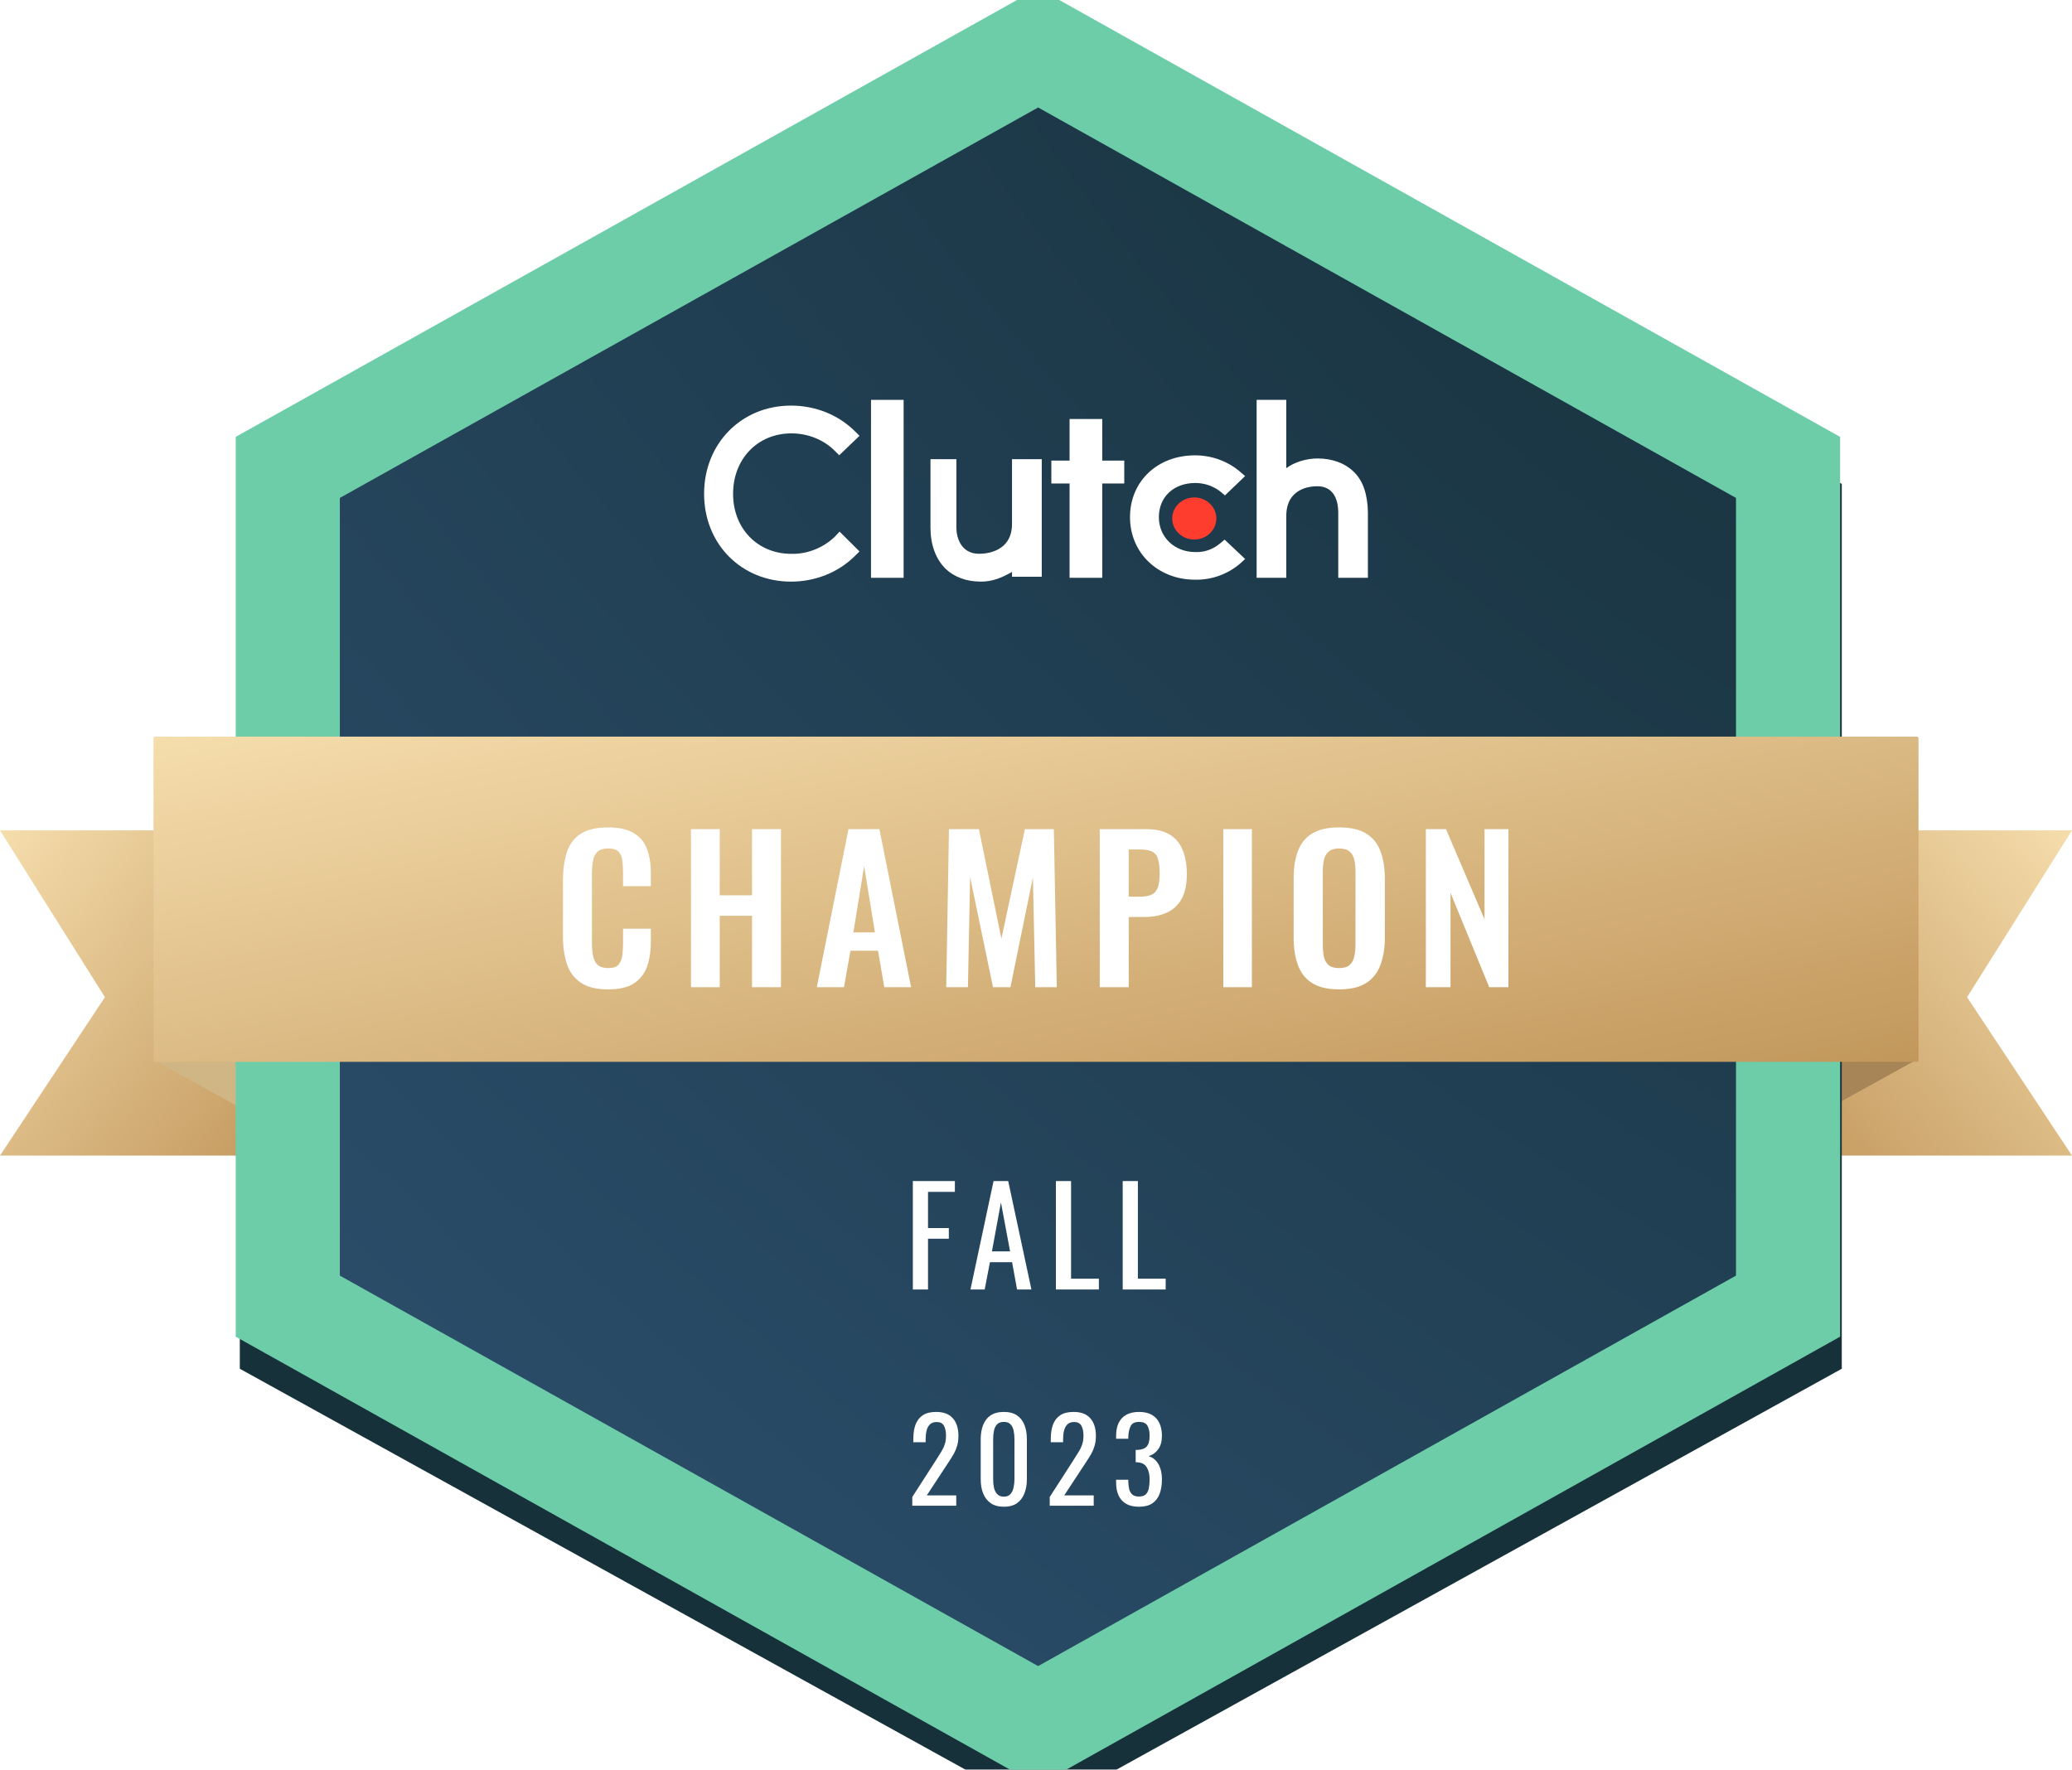 <svg width="199" height="170" viewBox="0 0 199 170" fill="none" xmlns="http://www.w3.org/2000/svg">
<g clip-path="url(#clip0_64_268)">
<path fill-rule="evenodd" clip-rule="evenodd" d="M28.56 111.005H0L10.076 95.79L0 79.762H28.56V111.005Z" fill="url(#paint0_linear_64_268)"/>
<path fill-rule="evenodd" clip-rule="evenodd" d="M170.44 111.005H199L188.923 95.79L199 79.762H170.44V111.005Z" fill="url(#paint1_linear_64_268)"/>
<path d="M14.741 101.797L33.719 112.292L26.985 95.2H14.741V101.797Z" fill="#D1B685"/>
<path d="M184.075 101.797L165.096 112.292L171.83 95.2H184.075V101.797Z" fill="#A78557"/>
<g filter="url(#filter0_i_64_268)">
<path d="M176.889 42.482V127.482L99.979 170L23.032 127.482V42.482L99.979 0L176.889 42.482Z" fill="#17313B"/>
</g>
<g filter="url(#filter1_i_64_268)">
<path d="M171.73 44.899V125.468L99.705 165.773L27.639 125.468V44.899L99.705 4.595L171.73 44.899Z" fill="url(#paint2_radial_64_268)"/>
<path d="M171.73 44.899V125.468L99.705 165.773L27.639 125.468V44.899L99.705 4.595L171.73 44.899Z" fill="url(#paint3_radial_64_268)"/>
</g>
<path d="M171.73 44.899V125.468L99.705 165.773L27.639 125.468V44.899L99.705 4.595L171.73 44.899Z" stroke="#6DCDA9" stroke-width="10" stroke-miterlimit="10"/>
<path fill-rule="evenodd" clip-rule="evenodd" d="M14.741 101.816C14.741 101.918 14.823 102 14.925 102H184.075C184.177 102 184.259 101.918 184.259 101.816V70.941C184.259 70.839 184.177 70.757 184.075 70.757H14.925C14.823 70.757 14.741 70.839 14.741 70.941V101.816Z" fill="url(#paint4_linear_64_268)"/>
<path d="M86.786 38.411H83.654V55.503H86.786V38.411Z" fill="white"/>
<path d="M97.196 50.323C97.196 52.997 94.743 53.197 94.037 53.197C92.29 53.197 91.853 51.627 91.853 50.691V44.108H89.366V50.691C89.366 52.328 89.87 53.698 90.811 54.634C91.651 55.436 92.827 55.87 94.205 55.87C95.281 55.87 96.154 55.536 97.196 54.935V55.403H100.053V44.108H97.196V50.323Z" fill="white"/>
<path d="M105.862 40.249H102.725V44.245H100.974V46.444H102.725V55.503H105.862V46.444H107.976V44.245H105.862V40.249Z" fill="white"/>
<path d="M117.18 52.201C116.511 52.765 115.677 53.064 114.808 53.031C112.804 53.031 111.301 51.604 111.301 49.68C111.301 47.722 112.737 46.395 114.808 46.395C115.677 46.395 116.545 46.694 117.213 47.224L117.647 47.589L119.584 45.731L119.083 45.3C117.914 44.304 116.378 43.74 114.775 43.74C111.167 43.74 108.529 46.229 108.529 49.68C108.529 53.13 111.234 55.685 114.775 55.685C116.378 55.718 117.914 55.154 119.117 54.126L119.584 53.694L117.614 51.836L117.18 52.201Z" fill="white"/>
<path d="M129.97 45.274C129.132 44.474 127.926 44.041 126.552 44.041C125.48 44.041 124.341 44.374 123.537 44.974V38.411H120.69V55.503H123.537V49.572C123.537 46.907 125.815 46.707 126.519 46.707C128.228 46.707 128.529 48.273 128.529 49.206V55.503H131.377V49.206C131.343 47.54 130.941 46.174 129.97 45.274Z" fill="white"/>
<path d="M114.702 51.827C115.872 51.827 116.82 50.922 116.82 49.805C116.82 48.689 115.872 47.784 114.702 47.784C113.531 47.784 112.583 48.689 112.583 49.805C112.583 50.922 113.531 51.827 114.702 51.827Z" fill="#FF3D2E"/>
<path d="M80.2 51.535C79.094 52.602 77.584 53.236 76.008 53.202C72.754 53.202 70.407 50.768 70.407 47.433C70.407 44.098 72.754 41.63 76.008 41.63C77.584 41.63 79.094 42.23 80.167 43.298L80.603 43.731L82.548 41.864L82.112 41.43C80.502 39.829 78.288 38.962 75.974 38.962C71.212 38.962 67.623 42.597 67.623 47.433C67.623 52.269 71.212 55.87 75.974 55.87C78.288 55.87 80.502 55.003 82.112 53.402L82.548 52.969L80.636 51.068L80.2 51.535Z" fill="white"/>
<path d="M87.671 123.87V113.45H91.709V114.492H89.129V117.965H91.128V118.994H89.129V123.87H87.671ZM93.205 123.87L95.424 113.45H96.83L99.061 123.87H97.681L97.204 121.246H95.076L94.572 123.87H93.205ZM95.269 120.204H97.01L96.133 115.508L95.269 120.204ZM101.411 123.87V113.45H102.868V122.828H105.538V123.87H101.411ZM107.827 123.87V113.45H109.285V122.828H111.955V123.87H107.827Z" fill="white"/>
<path d="M87.618 144.638V143.8L89.895 140.26C90.065 139.995 90.219 139.749 90.359 139.521C90.507 139.293 90.625 139.055 90.713 138.805C90.809 138.547 90.857 138.253 90.857 137.922C90.857 137.511 90.791 137.187 90.658 136.952C90.525 136.717 90.293 136.599 89.962 136.599C89.681 136.599 89.464 136.676 89.309 136.831C89.154 136.985 89.047 137.187 88.989 137.437C88.93 137.687 88.9 137.955 88.9 138.242V138.54H87.717V138.231C87.717 137.695 87.787 137.235 87.927 136.853C88.075 136.463 88.307 136.162 88.624 135.949C88.948 135.735 89.376 135.629 89.906 135.629C90.629 135.629 91.166 135.835 91.52 136.246C91.874 136.651 92.051 137.213 92.051 137.933C92.051 138.316 92.003 138.65 91.907 138.937C91.819 139.224 91.701 139.492 91.553 139.742C91.406 139.992 91.244 140.249 91.067 140.514L89.011 143.645H91.841V144.638H87.618ZM96.413 144.737C95.904 144.737 95.484 144.623 95.152 144.395C94.828 144.167 94.585 143.855 94.423 143.458C94.268 143.061 94.191 142.609 94.191 142.102V138.253C94.191 137.731 94.268 137.275 94.423 136.886C94.578 136.489 94.817 136.18 95.141 135.96C95.473 135.739 95.897 135.629 96.413 135.629C96.929 135.629 97.349 135.739 97.673 135.96C97.997 136.18 98.237 136.489 98.392 136.886C98.546 137.275 98.624 137.731 98.624 138.253V142.102C98.624 142.616 98.543 143.072 98.381 143.469C98.226 143.866 97.986 144.178 97.662 144.406C97.338 144.627 96.921 144.737 96.413 144.737ZM96.413 143.767C96.693 143.767 96.903 143.686 97.043 143.524C97.19 143.362 97.29 143.157 97.341 142.907C97.4 142.649 97.43 142.385 97.43 142.113V138.242C97.43 137.955 97.404 137.687 97.353 137.437C97.301 137.18 97.201 136.974 97.054 136.82C96.914 136.665 96.7 136.588 96.413 136.588C96.125 136.588 95.908 136.665 95.76 136.82C95.613 136.974 95.514 137.18 95.462 137.437C95.41 137.687 95.385 137.955 95.385 138.242V142.113C95.385 142.385 95.41 142.649 95.462 142.907C95.521 143.157 95.624 143.362 95.772 143.524C95.926 143.686 96.14 143.767 96.413 143.767ZM100.819 144.638V143.8L103.097 140.26C103.266 139.995 103.421 139.749 103.561 139.521C103.709 139.293 103.827 139.055 103.915 138.805C104.011 138.547 104.059 138.253 104.059 137.922C104.059 137.511 103.992 137.187 103.86 136.952C103.727 136.717 103.495 136.599 103.163 136.599C102.883 136.599 102.666 136.676 102.511 136.831C102.356 136.985 102.249 137.187 102.19 137.437C102.131 137.687 102.102 137.955 102.102 138.242V138.54H100.919V138.231C100.919 137.695 100.989 137.235 101.129 136.853C101.276 136.463 101.509 136.162 101.826 135.949C102.15 135.735 102.577 135.629 103.108 135.629C103.83 135.629 104.368 135.835 104.722 136.246C105.076 136.651 105.253 137.213 105.253 137.933C105.253 138.316 105.205 138.65 105.109 138.937C105.021 139.224 104.903 139.492 104.755 139.742C104.608 139.992 104.446 140.249 104.269 140.514L102.212 143.645H105.043V144.638H100.819ZM109.383 144.737C108.896 144.737 108.491 144.645 108.166 144.461C107.842 144.278 107.599 144.013 107.437 143.667C107.275 143.322 107.194 142.914 107.194 142.443V142.146H108.365C108.365 142.175 108.365 142.208 108.365 142.245C108.365 142.274 108.365 142.307 108.365 142.344C108.373 142.609 108.402 142.848 108.454 143.061C108.513 143.274 108.612 143.443 108.752 143.568C108.9 143.693 109.11 143.756 109.383 143.756C109.67 143.756 109.887 143.69 110.035 143.557C110.182 143.418 110.282 143.223 110.333 142.973C110.385 142.723 110.411 142.436 110.411 142.113C110.411 141.642 110.322 141.26 110.145 140.966C109.976 140.664 109.674 140.499 109.239 140.47C109.217 140.462 109.187 140.459 109.15 140.459C109.121 140.459 109.095 140.459 109.073 140.459V139.279C109.095 139.279 109.121 139.279 109.15 139.279C109.18 139.279 109.206 139.279 109.228 139.279C109.648 139.264 109.95 139.154 110.134 138.948C110.319 138.742 110.411 138.4 110.411 137.922C110.411 137.518 110.341 137.195 110.201 136.952C110.068 136.709 109.799 136.588 109.394 136.588C108.988 136.588 108.719 136.724 108.587 136.996C108.454 137.261 108.38 137.603 108.365 138.022C108.365 138.051 108.365 138.084 108.365 138.121C108.365 138.15 108.365 138.18 108.365 138.209H107.194V137.911C107.194 137.434 107.275 137.026 107.437 136.687C107.599 136.349 107.842 136.088 108.166 135.904C108.498 135.721 108.907 135.629 109.394 135.629C109.887 135.629 110.296 135.721 110.621 135.904C110.945 136.088 111.188 136.353 111.35 136.698C111.513 137.037 111.594 137.445 111.594 137.922C111.594 138.459 111.476 138.889 111.24 139.213C111.011 139.536 110.702 139.757 110.311 139.874C110.584 139.955 110.812 140.095 110.997 140.293C111.188 140.492 111.336 140.745 111.439 141.054C111.542 141.355 111.594 141.708 111.594 142.113C111.594 142.642 111.52 143.105 111.373 143.502C111.225 143.892 110.989 144.197 110.665 144.417C110.341 144.631 109.913 144.737 109.383 144.737Z" fill="white"/>
<path d="M58.393 95.039C57.278 95.039 56.401 94.82 55.762 94.382C55.135 93.945 54.697 93.352 54.446 92.602C54.195 91.839 54.07 90.965 54.07 89.977V84.56C54.07 83.522 54.195 82.623 54.446 81.86C54.697 81.098 55.135 80.51 55.762 80.098C56.401 79.686 57.278 79.48 58.393 79.48C59.445 79.48 60.266 79.661 60.855 80.023C61.456 80.373 61.882 80.879 62.133 81.541C62.383 82.204 62.509 82.972 62.509 83.847V85.122H59.84V83.81C59.84 83.385 59.815 82.998 59.765 82.648C59.727 82.298 59.608 82.023 59.408 81.823C59.22 81.61 58.888 81.504 58.412 81.504C57.935 81.504 57.585 81.617 57.359 81.841C57.146 82.054 57.008 82.348 56.946 82.722C56.883 83.085 56.852 83.497 56.852 83.96V90.558C56.852 91.108 56.895 91.564 56.983 91.927C57.071 92.277 57.227 92.545 57.453 92.733C57.691 92.908 58.011 92.995 58.412 92.995C58.875 92.995 59.201 92.889 59.389 92.677C59.589 92.452 59.715 92.158 59.765 91.796C59.815 91.433 59.84 91.027 59.84 90.577V89.209H62.509V90.427C62.509 91.327 62.39 92.127 62.152 92.827C61.914 93.514 61.494 94.058 60.892 94.457C60.304 94.845 59.47 95.039 58.393 95.039ZM66.362 94.832V79.648H69.125V86.003H72.226V79.648H75.008V94.832H72.226V87.971H69.125V94.832H66.362ZM78.446 94.832L81.491 79.648H84.46L87.505 94.832H84.93L84.329 91.327H81.679L81.058 94.832H78.446ZM81.961 89.565H84.028L82.994 83.191L81.961 89.565ZM90.878 94.832L91.141 79.648H94.016L96.178 90.165L98.433 79.648H101.215L101.497 94.832H99.429L99.204 84.278L97.043 94.832H95.37L93.171 84.241L92.964 94.832H90.878ZM105.624 94.832V79.648H110.097C111.012 79.648 111.751 79.817 112.315 80.154C112.892 80.492 113.311 80.985 113.574 81.635C113.85 82.273 113.988 83.047 113.988 83.96C113.988 84.947 113.819 85.747 113.48 86.359C113.142 86.959 112.666 87.397 112.052 87.671C111.451 87.946 110.736 88.084 109.909 88.084H108.406V94.832H105.624ZM108.406 86.134H109.458C109.96 86.134 110.348 86.066 110.624 85.928C110.912 85.778 111.106 85.547 111.206 85.234C111.319 84.91 111.375 84.478 111.375 83.941C111.375 83.391 111.332 82.948 111.244 82.61C111.169 82.26 110.993 82.004 110.718 81.841C110.455 81.679 110.035 81.598 109.458 81.598H108.406V86.134ZM117.49 94.832V79.648H120.234V94.832H117.49ZM128.605 95.039C127.527 95.039 126.669 94.839 126.03 94.439C125.391 94.039 124.934 93.464 124.658 92.714C124.382 91.964 124.245 91.077 124.245 90.052V84.372C124.245 83.347 124.382 82.473 124.658 81.748C124.934 81.01 125.391 80.448 126.03 80.061C126.669 79.673 127.527 79.48 128.605 79.48C129.708 79.48 130.572 79.673 131.199 80.061C131.838 80.448 132.295 81.01 132.571 81.748C132.859 82.473 133.003 83.347 133.003 84.372V90.071C133.003 91.083 132.859 91.964 132.571 92.714C132.295 93.451 131.838 94.026 131.199 94.439C130.572 94.839 129.708 95.039 128.605 95.039ZM128.605 92.995C129.069 92.995 129.407 92.895 129.62 92.695C129.845 92.495 129.996 92.221 130.071 91.871C130.146 91.521 130.184 91.139 130.184 90.727V83.735C130.184 83.31 130.146 82.929 130.071 82.591C129.996 82.254 129.845 81.991 129.62 81.804C129.407 81.604 129.069 81.504 128.605 81.504C128.166 81.504 127.834 81.604 127.609 81.804C127.383 81.991 127.233 82.254 127.158 82.591C127.083 82.929 127.045 83.31 127.045 83.735V90.727C127.045 91.139 127.076 91.521 127.139 91.871C127.214 92.221 127.365 92.495 127.59 92.695C127.816 92.895 128.154 92.995 128.605 92.995ZM136.94 94.832V79.648H138.876L142.578 88.309V79.648H144.871V94.832H143.029L139.308 85.759V94.832H136.94Z" fill="white"/>
</g>
<defs>
<filter id="filter0_i_64_268" x="23.032" y="0" width="153.856" height="174" filterUnits="userSpaceOnUse" color-interpolation-filters="sRGB">
<feFlood flood-opacity="0" result="BackgroundImageFix"/>
<feBlend mode="normal" in="SourceGraphic" in2="BackgroundImageFix" result="shape"/>
<feColorMatrix in="SourceAlpha" type="matrix" values="0 0 0 0 0 0 0 0 0 0 0 0 0 0 0 0 0 0 127 0" result="hardAlpha"/>
<feOffset dy="4"/>
<feGaussianBlur stdDeviation="2"/>
<feComposite in2="hardAlpha" operator="arithmetic" k2="-1" k3="1"/>
<feColorMatrix type="matrix" values="0 0 0 0 0 0 0 0 0 0 0 0 0 0 0 0 0 0 0.1 0"/>
<feBlend mode="normal" in2="shape" result="effect1_innerShadow_64_268"/>
</filter>
<filter id="filter1_i_64_268" x="27.639" y="4.595" width="144.091" height="165.178" filterUnits="userSpaceOnUse" color-interpolation-filters="sRGB">
<feFlood flood-opacity="0" result="BackgroundImageFix"/>
<feBlend mode="normal" in="SourceGraphic" in2="BackgroundImageFix" result="shape"/>
<feColorMatrix in="SourceAlpha" type="matrix" values="0 0 0 0 0 0 0 0 0 0 0 0 0 0 0 0 0 0 127 0" result="hardAlpha"/>
<feOffset dy="4"/>
<feGaussianBlur stdDeviation="2"/>
<feComposite in2="hardAlpha" operator="arithmetic" k2="-1" k3="1"/>
<feColorMatrix type="matrix" values="0 0 0 0 0 0 0 0 0 0 0 0 0 0 0 0 0 0 0.07 0"/>
<feBlend mode="normal" in2="shape" result="effect1_innerShadow_64_268"/>
</filter>
<linearGradient id="paint0_linear_64_268" x1="1.19" y1="37.688" x2="57.612" y2="86.553" gradientUnits="userSpaceOnUse">
<stop stop-color="#D2AE73"/>
<stop offset="0.123" stop-color="#BD9155"/>
<stop offset="0.317" stop-color="#F9E2B2"/>
<stop offset="0.969" stop-color="#BD9155"/>
</linearGradient>
<linearGradient id="paint1_linear_64_268" x1="197.81" y1="37.688" x2="141.388" y2="86.553" gradientUnits="userSpaceOnUse">
<stop stop-color="#D2AE73"/>
<stop offset="0.123" stop-color="#BD9155"/>
<stop offset="0.317" stop-color="#F9E2B2"/>
<stop offset="0.969" stop-color="#BD9155"/>
</linearGradient>
<radialGradient id="paint2_radial_64_268" cx="0" cy="0" r="1" gradientUnits="userSpaceOnUse" gradientTransform="translate(168.594 4.595) rotate(131.17) scale(214.119 430.591)">
<stop stop-color="#17313B"/>
<stop offset="1" stop-color="#2E5272"/>
</radialGradient>
<radialGradient id="paint3_radial_64_268" cx="0" cy="0" r="1" gradientUnits="userSpaceOnUse" gradientTransform="translate(168.594 4.595) rotate(131.17) scale(214.119 430.591)">
<stop stop-color="#17313B"/>
<stop offset="1" stop-color="#2E5272"/>
</radialGradient>
<linearGradient id="paint4_linear_64_268" x1="21.804" y1="28.683" x2="43.175" y2="138.539" gradientUnits="userSpaceOnUse">
<stop stop-color="#D2AE73"/>
<stop offset="0.123" stop-color="#BD9155"/>
<stop offset="0.317" stop-color="#F9E2B2"/>
<stop offset="0.969" stop-color="#BD9155"/>
</linearGradient>
<clipPath id="clip0_64_268">
<rect width="199" height="170" fill="white"/>
</clipPath>
</defs>
</svg>
